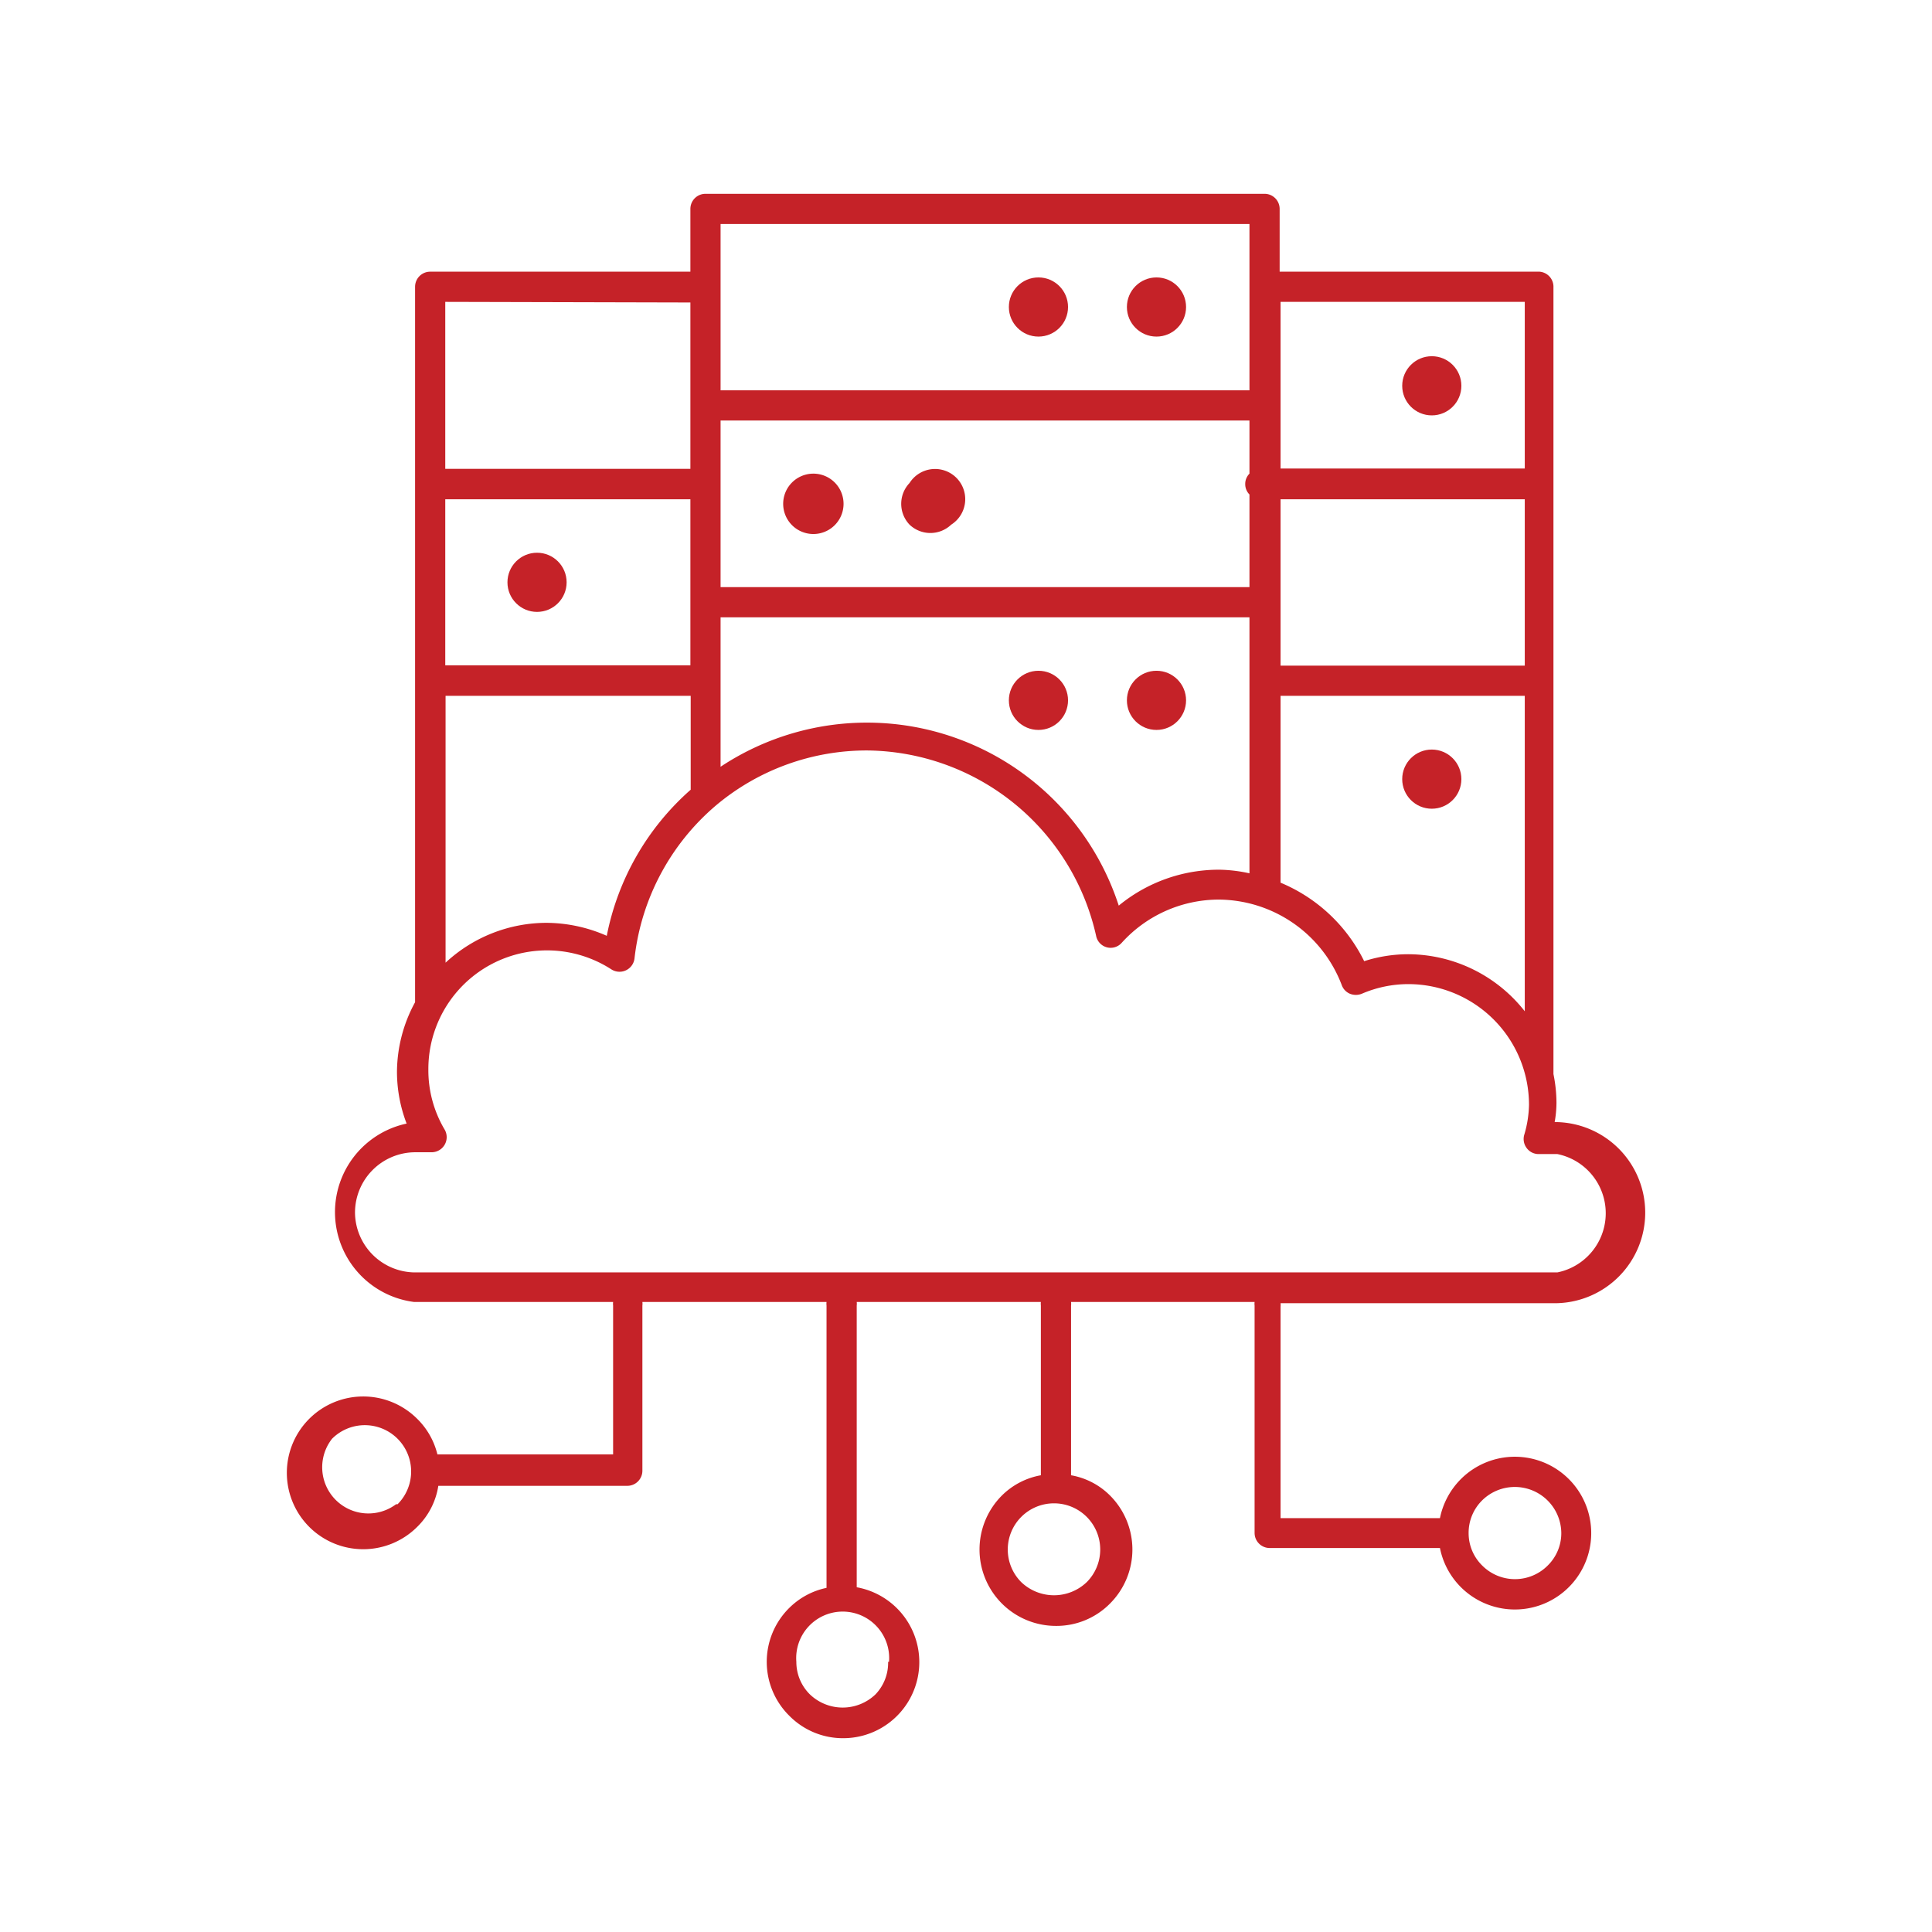 <svg id="Layer_1" data-name="Layer 1" xmlns="http://www.w3.org/2000/svg" viewBox="0 0 64 64"><circle cx="47.43" cy="12.78" r="0.98" style="fill:#c52228"/><circle cx="47.43" cy="25.81" r="0.98" style="fill:#c52228"/><circle cx="17.79" cy="19.29" r="0.98" style="fill:#c52228"/><circle cx="38.31" cy="10.17" r="0.98" style="fill:#c52228"/><circle cx="34.4" cy="10.17" r="0.98" style="fill:#c52228"/><circle cx="38.31" cy="23.2" r="0.98" style="fill:#c52228"/><circle cx="34.4" cy="23.2" r="0.98" style="fill:#c52228"/><path d="M31.51,17.38A1,1,0,1,0,30.13,16a1,1,0,0,0,0,1.38A1,1,0,0,0,31.51,17.38Z" style="fill:#c52228"/><path d="M26.22,17.38a1,1,0,1,0,0-1.38A1,1,0,0,0,26.22,17.38Z" style="fill:#c52228"/><path d="M54.5,40.17a3,3,0,0,0-3-3,3.66,3.66,0,0,0,.06-.65,4.83,4.83,0,0,0-.1-.94s0,0,0,0V9.52A.5.5,0,0,0,51,9H42.39V6.92a.5.5,0,0,0-.5-.5H23.37a.5.5,0,0,0-.5.5V9H14.25a.5.5,0,0,0-.5.5V33.2a4.87,4.87,0,0,0-.6,2.31,4.8,4.8,0,0,0,.32,1.71,3,3,0,0,0,.25,5.91h6.59a.53.53,0,0,0,0,.12v4.93H14.49A2.47,2.47,0,0,0,13.82,47a2.53,2.53,0,1,0,0,3.58,2.42,2.42,0,0,0,.7-1.36h6.26a.5.5,0,0,0,.5-.5V43.25a.5.5,0,0,0,0-.12h6.1a.53.53,0,0,0,0,.12V52.6a2.47,2.47,0,0,0-1.23.66,2.51,2.51,0,0,0,0,3.58,2.49,2.49,0,0,0,1.79.74,2.52,2.52,0,0,0,.44-5V43.25a.5.5,0,0,0,0-.12h6.1a.53.53,0,0,0,0,.12v5.62a2.44,2.44,0,0,0-1.29.67,2.53,2.53,0,0,0,1.79,4.32,2.49,2.49,0,0,0,1.79-.74,2.53,2.53,0,0,0,0-3.58,2.41,2.41,0,0,0-1.29-.67V43.25a.5.5,0,0,0,0-.12h6.08a.5.5,0,0,0,0,.12v7.53a.5.5,0,0,0,.5.5H47.7A2.53,2.53,0,1,0,48.39,49a2.55,2.55,0,0,0-.69,1.29H42.42v-7a.53.53,0,0,0,0-.12h9.15A3,3,0,0,0,54.5,40.17ZM13.12,49.83A1.53,1.53,0,0,1,11,47.66a1.53,1.53,0,1,1,2.17,2.17Zm16.3,5.22A1.51,1.51,0,0,1,29,56.13a1.57,1.57,0,0,1-2.17,0,1.51,1.51,0,0,1-.45-1.08,1.54,1.54,0,1,1,3.07,0ZM36,52.41a1.57,1.57,0,0,1-2.17,0,1.53,1.53,0,0,1,1.08-2.61h0A1.53,1.53,0,0,1,36,52.41ZM49.1,49.7a1.54,1.54,0,0,1,2.62,1.08,1.5,1.5,0,0,1-.45,1.08,1.53,1.53,0,0,1-2.17,0,1.5,1.5,0,0,1-.45-1.08A1.51,1.51,0,0,1,49.1,49.7ZM46.65,31.61a4.79,4.79,0,0,0-1.46.23,5.4,5.4,0,0,0-2.77-2.6V23.05h8.09V33.5A4.93,4.93,0,0,0,46.65,31.61ZM20.1,31a5,5,0,0,0-2-.43,4.92,4.92,0,0,0-3.34,1.32V23.05h8.12v3.11A8.67,8.67,0,0,0,20.1,31Zm30.41-8.95H42.42V16.54h8.09Zm-9.12-6.36a.48.48,0,0,0-.14.35.48.48,0,0,0,.14.34v3.07H23.87V13.93H41.39ZM22.87,19.94h0v2.1H14.75V16.54h8.12Zm1,.51H41.39v8.48a4.91,4.91,0,0,0-1-.12A5.22,5.22,0,0,0,37.06,30a8.77,8.77,0,0,0-13.19-4.6ZM50.51,10v5.52H42.42V10ZM23.87,7.42H41.39v5.51H23.87V7.42Zm-1,2.6v3.41h0v2.1H14.75V10ZM11.76,40.17a2,2,0,0,1,2-2h.53a.5.5,0,0,0,.44-.75,3.85,3.85,0,0,1-.54-2,3.93,3.93,0,0,1,6.06-3.31.5.5,0,0,0,.77-.37,7.79,7.79,0,0,1,2.71-5.07s0,0,0,0a7.76,7.76,0,0,1,5-1.81A7.85,7.85,0,0,1,36.31,31a.49.49,0,0,0,.85.23,4.34,4.34,0,0,1,3.21-1.43,4.39,4.39,0,0,1,4.08,2.84.49.49,0,0,0,.27.28.53.53,0,0,0,.39,0,3.9,3.9,0,0,1,1.54-.32,4,4,0,0,1,4,4,3.69,3.69,0,0,1-.16,1,.5.5,0,0,0,.09.44.49.49,0,0,0,.39.19h.62a2,2,0,0,1,0,3.92H13.72A2,2,0,0,1,11.76,40.17Z" style="fill:#c52228"/></svg>